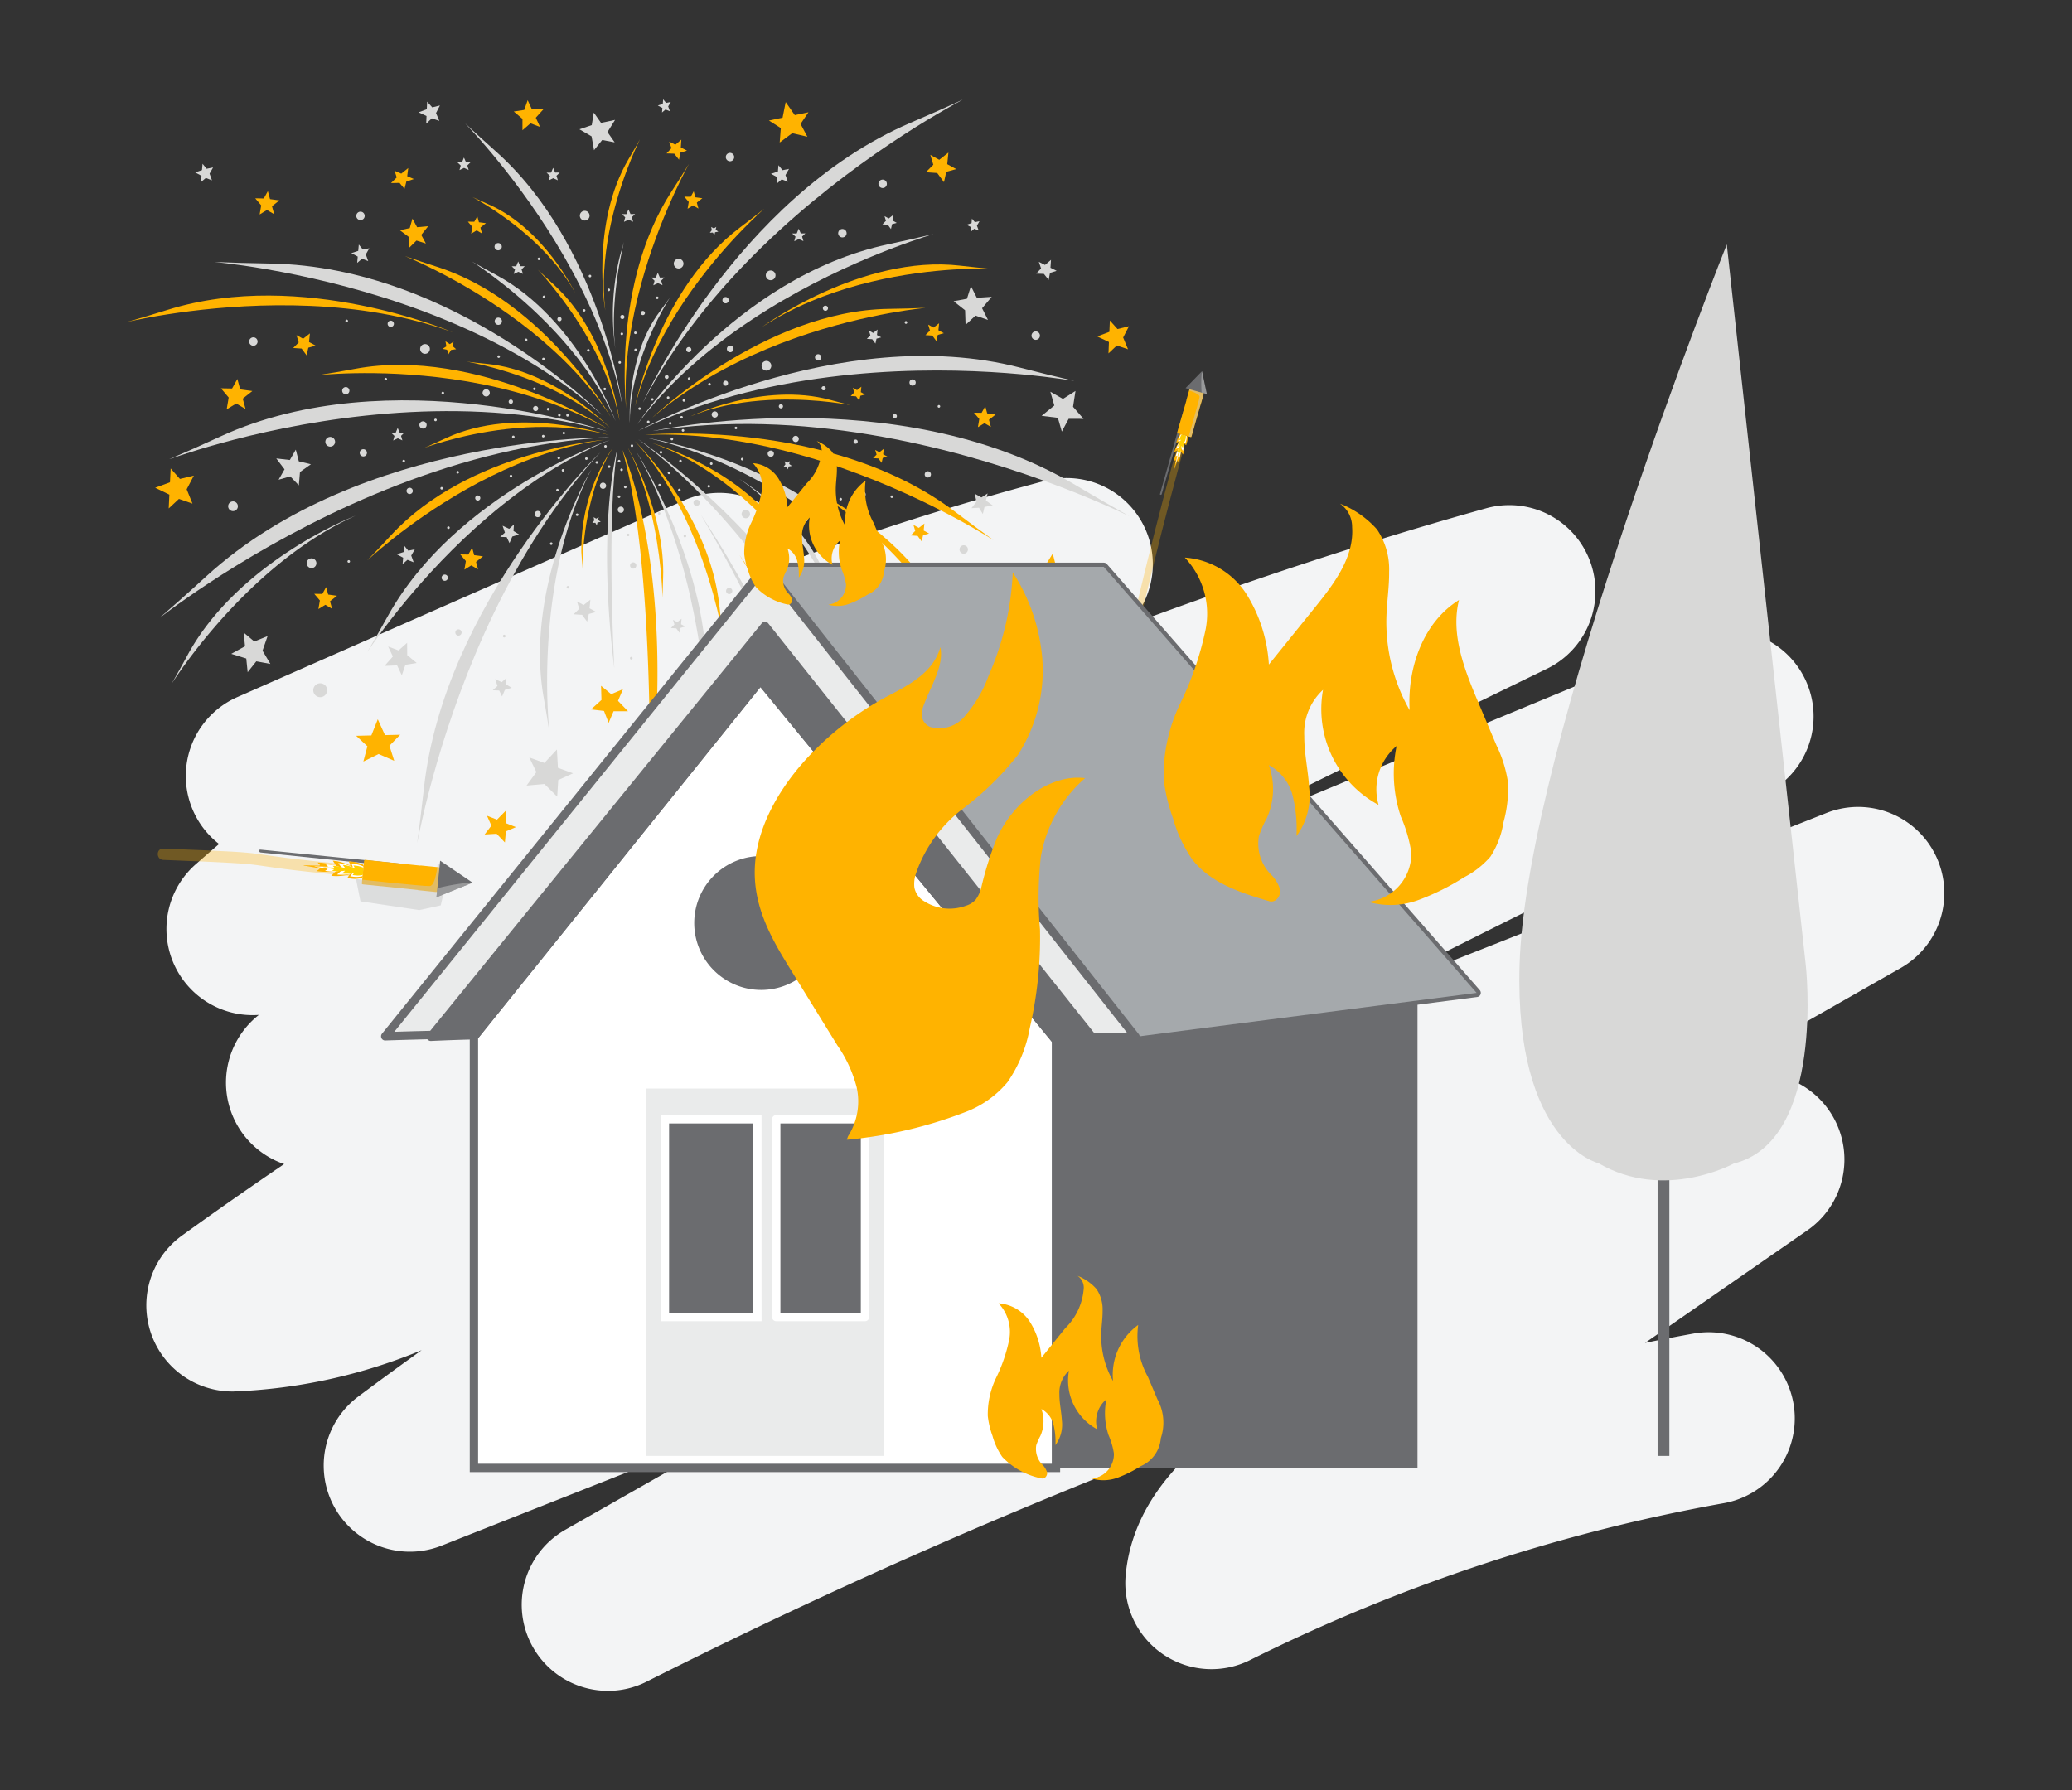<svg xmlns="http://www.w3.org/2000/svg" viewBox="0 0 137.319 118.654"><rect x="0" y="0" width="137.319" height="118.654" fill="#333333" stroke="none"/><defs><clipPath id="a"><path d="M78.83 25.794l-.193.689a.201.201 0 0 0-.012.067c-.173.607-.491 1.714-.602 2.097-.015.05-.005.07.047.085l.807.228c.077.022.077.022.098-.056l.195-.682h-.003c.05-.18.276-.964.407-1.416l.006.002.194-.684a.244.244 0 0 0 .007-.04.072.072 0 0 0-.058-.084l-.877-.248a.272.272 0 0 0-.015.042" fill="none"/></clipPath><clipPath id="b"><path fill="none" d="M78.69 25.614h1.684v3.559H78.69z"/></clipPath><clipPath id="c"><path d="M78.572 25.726c.47.134.935.265 1.417.4l-.324-1.525-1.093 1.125" fill="none"/></clipPath><clipPath id="d"><path fill="none" d="M79.595 24.449h.761v1.879h-.761z"/></clipPath><clipPath id="e"><path d="M28.925 59.472c.809-.33 1.593-.645 2.394-.968l-2.15-1.456-.244 2.424" fill="none"/></clipPath></defs><g style="isolation:isolate"><path d="M40.292 112.071a5.711 5.711 0 0 1-2.83-10.674l12.595-7.169-20.796 8.221a5.71 5.71 0 0 1-5.513-9.887q2.085-1.556 4.198-3.071a36.04 36.04 0 0 1-12.482 2.739 5.71 5.71 0 0 1-3.396-10.341q3.346-2.413 6.763-4.733a5.71 5.71 0 0 1-1.725-9.847.948.948 0 0 0 .049-.04 5.71 5.71 0 0 1-4.173-9.993q.765-.669 1.537-1.334a5.712 5.712 0 0 1 1.203-9.735L45.375 33.15a5.715 5.715 0 0 1 7.819 3.751q7.864-2.85 16.027-5.024a5.71 5.71 0 0 1 5.468 9.595c7.815-2.905 15.753-5.54 23.804-7.783a5.71 5.71 0 0 1 4.033 10.634c-8.218 4.002-16.518 8.045-24.784 12.214l34.552-14.324a5.71 5.71 0 0 1 4.7 10.402c-9.315 4.564-18.732 9.179-28.086 13.976l32.137-12.705a5.71 5.71 0 0 1 4.924 10.273l-14.447 8.224q1.693-.507 3.398-1.006a5.71 5.71 0 0 1 4.858 10.173l-10.756 7.46q1.596-.328 3.202-.617a5.71 5.71 0 0 1 2.023 11.24 116.312 116.312 0 0 0-31.407 10.4 5.71 5.71 0 0 1-8.238-5.626c.413-4.53 3.509-7.606 5.992-9.524a389.976 389.976 0 0 0-37.723 16.57 5.68 5.68 0 0 1-2.58.619" fill="#f3f4f5"/><path d="M40.416 29.156S30.21 32.722 25.711 40.82s2.574-6.643 14.705-11.664m-.621.815s-10.35 10.026-11.7 22.27-.217-9.416 11.7-22.27" fill="#d8d8d7"/><path d="M40.04 29.15s-8.979.731-14.141 6.342 3.325-4.839 14.141-6.342" fill="#ffb300"/><path d="M40.802 27.918s-2.484-6.78-7.905-9.688 4.435 1.639 7.905 9.688" fill="#d8d8d7"/><path d="M40.477 27.637s-4.369-7.667-11.513-9.954 5.696.973 11.513 9.955m.581.246s-.695-5.676-4.334-9 3.109 2.155 4.334 9" fill="#ffb300"/><path d="M41.245 26.88s-1.443-10.663-8.37-16.833 5.9 3.983 8.37 16.834" fill="#d8d8d7"/><path d="M40.65 29.626a11.971 11.971 0 0 0-2.121 6.98c.277 3.677-.568-2.787 2.121-6.98" fill="#ffb300"/><path d="M40.236 28.589s-14.367-4.846-25.644.348 7.976-5.23 25.644-.348" fill="#d8d8d7"/><path d="M40.356 28.84s-6.064-2.012-10.804.2 3.349-2.22 10.804-.2m2.87.53s6.183 1.766 8.87 6.292-1.526-3.744-8.87-6.292" fill="#ffb300"/><path d="M40.417 28.986s-16.503-.156-26.745 9.212 6.775-8.267 26.745-9.212" fill="#d8d8d7"/><path d="M40.31 28.446s-8.68-5.506-16.775-4 5.947-2.072 16.775 4" fill="#ffb300"/><path d="M39.913 27.517s-9.69-9.857-22.012-10.05 9.532-1.169 22.012 10.05m1.009 2.214s-1.405 4.86-.21 14.566c0 0-.546-10.014.21-14.566m1.978-.701s9.984 1.595 15.462 8.303-3.467-5.688-15.461-8.303m-.609.075s11.96 8.037 15.453 19.85c3.492 11.81-1.451-9.307-15.453-19.85" fill="#d8d8d7"/><path d="M42.719 28.821s12.292-1.189 20.617 5.128-5.66-5.722-20.617-5.128m-.628-1.912s1.562-7.775 6.96-11.838-4.54 2.52-6.96 11.838" fill="#ffb300"/><path d="M42.612 26.677s6.117-13.57 17.75-18.547c11.634-4.975-9.41 2.54-17.75 18.547m-.87 1.357s-.283-4.364 1.98-7.382c2.263-3.016-2.03 2.064-1.98 7.382" fill="#d8d8d7"/><path d="M40.41 28.343s-3.632-3.784-8.135-4.225 3.47-.126 8.136 4.225m-10.395-6.317s-9.967-4.28-18.896-1.493 6.507-3.034 18.896 1.493m8.089-2.639s-2.02-4.208-5.701-5.831 2.967.858 5.7 5.83m2.006 1.168s-.998-5.717 1.556-10.022-2.383 3.013-1.555 10.022M53.05 32.097s6.553 2.704 9.328 8.151-1.553-4.426-9.328-8.15m-7.281-4.506s4.817-2.29 9.256-1.087-3.253-1.37-9.256 1.087" fill="#ffb300"/><path d="M23.555 34.184s-7.74 2.974-11.14 9.264 1.942-5.133 11.14-9.264m25.44-2.441s4.402 2.594 5.83 6.763-.659-3.318-5.83-6.763m-9.802-.633s-4.494 7.623-3.159 15.138c1.334 7.513-1.784-5.579 3.159-15.139m1.59-7.993a15.983 15.983 0 0 1 .32-6.22c.866-2.864-.836 2.066-.32 6.22" fill="#d8d8d7"/><path d="M41.5 27.061s-.954-8.262 3-14.359c3.954-6.099-3.61 4.246-3 14.36m.56 2.164s4.983 4.79 5.624 11 .112-4.816-5.624-11m-.46.428s2.519 4.364 2.346 8.678.493-3.204-2.346-8.678" fill="#ffb300"/><path d="M42.17 29.935s4.673 7.246 4.64 14.67.663-5.55-4.64-14.67m.136-1.378s13.284-7.31 25.302-4.19-8.776-3.738-25.302 4.19" fill="#d8d8d7"/><path d="M43.24 28.573s16.133-3.513 28.038 3.577-8.29-6.718-28.038-3.577" fill="#d8d8d7"/><path d="M43.221 27.69s7.43-7.104 15.662-7.218-6.239-.863-15.662 7.218" fill="#ffb300"/><path d="M50.48 21.688s6.63-4.852 13.166-4.08c6.536.77-4.853-1.338-13.166 4.08" fill="#ffb300"/><path d="M42.243 28.112s6.423-9.747 16.603-11.916-8.088.586-16.602 11.916" fill="#d8d8d7"/><path d="M41.25 29.834s3.645 7.857 1.805 23.036c0 0 .332-15.75-1.806-23.036m7.761 6.952a69.321 69.321 0 0 1 4.707 8.774s-.878-3.337-4.708-8.774" fill="#ffb300"/><path d="M46.44 34.105a95.857 95.857 0 0 1 6.145 12.342s-1.074-4.656-6.145-12.342M28.488 23.102a.322.322 0 1 1-.347-.295.322.322 0 0 1 .347.295m-6.282 6.152a.322.322 0 1 1-.347-.294.323.323 0 0 1 .346.294m-1.237 8.049a.322.322 0 1 1-.347-.294.322.322 0 0 1 .347.294m-5.204-3.775a.322.322 0 1 1-.347-.294.322.322 0 0 1 .347.294m5.916 12.184a.46.46 0 1 1-.496-.421.46.46 0 0 1 .497.42m36.539-3.959a.46.46 0 1 1-.498-.421.46.46 0 0 1 .497.42m9.066.537a.46.46 0 1 1-.497-.422.46.46 0 0 1 .497.422M45.297 17.446a.322.322 0 1 1-.347-.294.322.322 0 0 1 .346.294m-6.224-3.178a.322.322 0 1 1-.347-.294.323.323 0 0 1 .347.294m12.044 9.948a.322.322 0 1 1-.347-.294.323.323 0 0 1 .347.294m.28-5.994a.322.322 0 1 1-.347-.294.322.322 0 0 1 .347.294m-15.729 8.841a.17.17 0 1 1-.184-.155.17.17 0 0 1 .184.155m-3.834 5.932a.17.17 0 1 1-.184-.155.171.171 0 0 1 .184.155m5.322-5.485a.085.085 0 1 1-.092-.077.085.085 0 0 1 .092.078m-3.207 4.035a.085.085 0 0 1-.078.092.085.085 0 0 1-.014-.17.085.085 0 0 1 .092.078m3.171-1.2a.085.085 0 1 1-.092-.078.085.085 0 0 1 .092.078m-7.686-4.304a.085.085 0 0 1-.078.092.085.085 0 0 1-.014-.17.085.085 0 0 1 .092.078m3.701-2.413a.085.085 0 1 1-.092-.077.085.085 0 0 1 .092.077m3.004-3.949a.085.085 0 0 1-.078.092.084.084 0 0 1-.09-.078.085.085 0 1 1 .168-.014m-13.077 1.593a.085.085 0 0 1-.078.092.084.084 0 0 1-.09-.078.085.085 0 1 1 .168-.014m13.35 5.843a.085.085 0 0 1-.078.092.084.084 0 0 1-.091-.077.085.085 0 1 1 .169-.015m-.324 1.786a.085.085 0 1 1-.092-.078.085.085 0 0 1 .092.078m-1.983.048a.085.085 0 1 1-.092-.078.085.085 0 0 1 .092.078m3.346-.255a.085.085 0 0 1-.079.092.085.085 0 0 1-.014-.169.084.084 0 0 1 .092.077m-10.606 1.851a.085.085 0 0 1-.078.092.083.083 0 0 1-.091-.077.085.085 0 0 1 .169-.015m7.152-3.934a.142.142 0 1 1-.154-.13.141.141 0 0 1 .154.13m1.508-.845a.085.085 0 1 1-.092-.077.085.085 0 0 1 .092.077m-.551-3.247a.085.085 0 1 1-.092-.078.084.084 0 0 1 .092.077m1.15 1.269a.085.085 0 0 1-.078.092.085.085 0 0 1-.014-.17.085.085 0 0 1 .092.078m4.062 1.989a.085.085 0 1 1-.092-.077.084.084 0 0 1 .092.077m-1.088-2.563a.085.085 0 1 1-.092-.078.085.085 0 0 1 .092.078m3.399 3.864a.085.085 0 1 1-.17.014.085.085 0 0 1 .17-.014m-.265-3.894a.085.085 0 1 1-.091-.078.085.085 0 0 1 .092.078m.532-2.447a.138.138 0 1 1-.15-.127.14.14 0 0 1 .15.127m-1.359.261a.138.138 0 1 1-.15-.127.138.138 0 0 1 .15.127m-4.167.142a.138.138 0 0 1-.127.15.137.137 0 0 1-.15-.127.139.139 0 1 1 .277-.023m14.676 5.779a.139.139 0 1 1-.15-.127.139.139 0 0 1 .15.127m2.831-1.195a.138.138 0 1 1-.15-.127.137.137 0 0 1 .15.127m4.716 1.847a.138.138 0 0 1-.126.15.137.137 0 0 1-.15-.127.139.139 0 1 1 .277-.023m-2.596 1.702a.139.139 0 0 1-.276.023.139.139 0 1 1 .276-.023M42.194 22.05a.085.085 0 1 1-.092-.077.085.085 0 0 1 .092.077m1.448-2.319a.085.085 0 1 1-.17.015.085.085 0 0 1 .17-.015m-2.487 4.282a.086.086 0 0 1-.078.093.085.085 0 1 1 .078-.093m.142-1.893a.085.085 0 1 1-.092-.078.085.085 0 0 1 .092.078m-.866-2.916a.085.085 0 1 1-.091-.077.085.085 0 0 1 .091.077m-1.246-.914a.085.085 0 1 1-.092-.078.085.085 0 0 1 .092.078M35.8 17.151a.085.085 0 1 1-.092-.078.085.085 0 0 1 .092.078m2.998 3.407a.085.085 0 0 1-.078.092.083.083 0 0 1-.09-.077.085.085 0 0 1 .168-.015m6.955 4.528a.085.085 0 1 1-.092-.077.084.084 0 0 1 .092.077m1.351.374a.085.085 0 1 1-.092-.076.085.085 0 0 1 .092.077m-1.698 1.071a.085.085 0 0 1-.078.092.084.084 0 0 1-.09-.078.085.085 0 0 1 .076-.092.086.086 0 0 1 .092.078m3.452 1.826a.085.085 0 1 1-.092-.078.085.085 0 0 1 .092.078m-1.632 2.366a.085.085 0 1 1-.092-.078.085.085 0 0 1 .092.078m-3.339-.749a.084.084 0 0 1-.078.092.083.083 0 0 1-.091-.077.085.085 0 1 1 .169-.015m1.295.575a.085.085 0 1 1-.092-.077.085.085 0 0 1 .092.077m-.074 1.921a.085.085 0 1 1-.092-.077.085.085 0 0 1 .092.077m-.687-1.138a.085.085 0 0 1-.078.092.085.085 0 0 1-.014-.17.085.085 0 0 1 .092.078m-2.455-1.799a.085.085 0 1 1-.092-.077.085.085 0 0 1 .092.077m1.802 4.491a.085.085 0 1 1-.092-.078.085.085 0 0 1 .092.078m.034-1.88a.085.085 0 1 1-.092-.078.085.085 0 0 1 .092.078m-2.686-1.588a.085.085 0 1 1-.092-.077.085.085 0 0 1 .092.077m.164.572a.085.085 0 1 1-.092-.078.085.085 0 0 1 .092.078m-.824-.207a.085.085 0 0 1-.078.092.085.085 0 0 1-.014-.17.085.085 0 0 1 .092.077m-.244-1.346a.085.085 0 1 1-.092-.078.085.085 0 0 1 .092.078m-1.265.815a.085.085 0 1 1-.092-.077.085.085 0 0 1 .092.077m-1.55.776a.085.085 0 1 1-.092-.077.085.085 0 0 1 .092.077m-7.592 3.802a.085.085 0 1 1-.092-.078.085.085 0 0 1 .092.078m-.449-2.612a.085.085 0 0 1-.078.092.085.085 0 0 1-.014-.17.085.085 0 0 1 .092.078m1.061-1.06a.085.085 0 1 1-.092-.078.085.085 0 0 1 .092.078m-1.469-3.468a.085.085 0 1 1-.092-.078.085.085 0 0 1 .092.078M25.65 25.12a.085.085 0 0 1-.079.093.085.085 0 0 1-.014-.17.085.085 0 0 1 .092.078m-2.451 12.083a.085.085 0 1 1-.092-.077.086.086 0 0 1 .092.077m14.525 1.714a.085.085 0 0 1-.078.092.085.085 0 0 1-.014-.17.084.084 0 0 1 .092.078m-.697-6.44a.085.085 0 0 1-.078.092.085.085 0 0 1-.014-.169.084.084 0 0 1 .092.077m2.611-1.836a.085.085 0 1 1-.092-.077.085.085 0 0 1 .092.077m-1.305 3.469a.086.086 0 0 1-.078.092.085.085 0 0 1-.014-.17.085.085 0 0 1 .092.078m-1.714 1.917a.085.085 0 1 1-.092-.078.085.085 0 0 1 .092.078m4.906-3.757a.085.085 0 1 1-.092-.078.085.085 0 0 1 .092.078m-.412.643a.085.085 0 0 1-.078.092.085.085 0 0 1-.014-.17.085.085 0 0 1 .092.078m.602 2.533a.085.085 0 1 1-.092-.078.085.085 0 0 1 .092.078m3.764.077a.085.085 0 0 1-.078.092.083.083 0 0 1-.091-.077.085.085 0 1 1 .169-.015m4.277 5.971a.085.085 0 0 1-.078.092.083.083 0 0 1-.09-.077.085.085 0 1 1 .168-.015m1.235-6.046a.085.085 0 0 1-.079.092.084.084 0 0 1-.09-.078.085.085 0 1 1 .168-.014m3.295-4.21a.085.085 0 0 1-.078.092.084.084 0 0 1-.091-.078.085.085 0 1 1 .169-.014m8.026-4.309a.085.085 0 0 1-.078.092.084.084 0 0 1-.091-.078.085.085 0 1 1 .169-.014m-2.184-5.56a.085.085 0 0 1-.078.093.084.084 0 0 1-.09-.078.085.085 0 1 1 .168-.014M57.593 39.48a.085.085 0 0 1-.078.091.084.084 0 0 1-.091-.078.085.085 0 1 1 .169-.014m-15.671 4.144a.084.084 0 0 1-.078.09.083.083 0 0 1-.091-.076.085.085 0 1 1 .169-.014m-8.42-1.464a.085.085 0 0 1-.078.092.083.083 0 0 1-.09-.077.085.085 0 1 1 .168-.015m25.685-9.245a.085.085 0 1 1-.092-.078.085.085 0 0 1 .092.078m-3.387.163a.085.085 0 1 1-.092-.078.085.085 0 0 1 .092.078m-8.741-.854a.085.085 0 0 1-.078.092.085.085 0 1 1 .078-.092m-1.709-3.702a.085.085 0 1 1-.093-.078.085.085 0 0 1 .092.078m-.734.572a.085.085 0 0 1-.078.092.085.085 0 0 1-.014-.17.085.085 0 0 1 .092.077m4.657 1.333a.085.085 0 1 1-.092-.078.085.085 0 0 1 .092.078m-6.222-2.468a.085.085 0 0 1-.17.014.085.085 0 0 1 .17-.014m1.453.091a.085.085 0 1 1-.092-.077.085.085 0 0 1 .092.077m.751-.398a.085.085 0 0 1-.078.092.084.084 0 0 1-.092-.078.085.085 0 1 1 .17-.014m2.324-.193a.207.207 0 1 1-.223-.19.207.207 0 0 1 .223.19m-1.205 5.844a.207.207 0 1 1-.223-.187.207.207 0 0 1 .223.188m-4.203 4.161a.207.207 0 1 1-.223-.188.208.208 0 0 1 .224.188m-.819-3.696a.206.206 0 1 1-.223-.189.207.207 0 0 1 .223.19m-5.507.285a.207.207 0 1 1-.223-.188.206.206 0 0 1 .223.187m-6.163 4.22a.207.207 0 1 1-.223-.188.207.207 0 0 1 .223.188m10.488-6.097a.207.207 0 1 1-.224-.187.207.207 0 0 1 .223.188m8.364 6.977a.207.207 0 1 1-.223-.189.207.207 0 0 1 .223.19m4.407-10.079a.207.207 0 1 1-.223-.188.206.206 0 0 1 .223.188m-1.65.977a.207.207 0 1 1-.222-.188.206.206 0 0 1 .223.188m-1.584 3.995a.279.279 0 1 1-.301-.254.279.279 0 0 1 .3.254m14.442 2.35a.279.279 0 1 1-.3-.255.278.278 0 0 1 .3.255m4.772-14.175a.279.279 0 1 1-.301-.255.278.278 0 0 1 .301.255M58.775 12.159a.279.279 0 1 1-.301-.254.279.279 0 0 1 .3.254m-2.667 3.274a.279.279 0 1 1-.301-.254.278.278 0 0 1 .3.254m-7.449-5.045a.278.278 0 1 1-.3-.254.278.278 0 0 1 .3.254m-24.488 3.898a.279.279 0 1 1-.301-.255.278.278 0 0 1 .3.255m-7.098 8.328a.279.279 0 1 1-.301-.255.279.279 0 0 1 .301.255m36.484 11.748a.206.206 0 0 1-.19.223.208.208 0 0 1-.222-.189.207.207 0 0 1 .412-.034m3.818-1.606a.207.207 0 1 1-.223-.188.206.206 0 0 1 .223.188m4.325-1.331a.207.207 0 1 1-.223-.188.206.206 0 0 1 .223.188m-17.331-5.077a.085.085 0 1 1-.17.015.086.086 0 0 1 .078-.092.085.085 0 0 1 .092.077m-1.048.115a.085.085 0 0 1-.078.092.083.083 0 0 1-.091-.077.085.085 0 0 1 .169-.015m.993-1.487a.128.128 0 1 1-.138-.116.128.128 0 0 1 .138.116m4.302-1.869a.22.22 0 1 1-.238-.202.22.22 0 0 1 .238.202m-2.796.052a.169.169 0 1 1-.183-.155.17.17 0 0 1 .183.155m2.478-3.279a.208.208 0 1 1-.225-.19.208.208 0 0 1 .225.19m-22.19 1.564a.208.208 0 1 1-.225-.19.21.21 0 0 1 .225.19m4.487 20.461a.208.208 0 1 1-.415.034.208.208 0 0 1 .415-.034m-3.234-9.385a.208.208 0 1 1-.415.034.208.208 0 0 1 .415-.034m33.33-7.182a.208.208 0 1 1-.225-.19.208.208 0 0 1 .225.19m-6.258-1.67a.208.208 0 1 1-.416.034.208.208 0 0 1 .415-.034m-6.178 1.718a.17.17 0 0 1-.155.184.17.17 0 0 1-.028-.338.17.17 0 0 1 .183.154m6.624-4.972a.17.17 0 1 1-.183-.154.169.169 0 0 1 .183.154m-17.178 7.108a.085.085 0 0 1-.078.092.084.084 0 0 1-.09-.078.085.085 0 1 1 .168-.014m-5.236-1.502a.24.24 0 1 1-.258-.22.24.24 0 0 1 .258.22m-9.305-.144a.24.24 0 1 1-.258-.22.24.24 0 0 1 .258.22m5.118 2.27a.24.24 0 1 1-.259-.219.24.24 0 0 1 .26.22m-3.956 1.847a.24.24 0 1 1-.258-.22.24.24 0 0 1 .258.22m8.946-8.723a.24.24 0 1 1-.258-.219.24.24 0 0 1 .258.22m-.01-4.94a.24.24 0 1 1-.258-.22.24.24 0 0 1 .258.22m-6.961 20.406l.458-.149.038-.42.269.33.43-.085-.235.408.16.444-.408-.159-.324.278.037-.42-.425-.227zm-3.011-19.961l.458-.149.038-.42.269.33.43-.085-.235.409.16.443-.408-.159-.324.278.037-.419-.425-.228zm-10.355-5.353l.458-.148.038-.421.269.33.43-.085-.235.409.16.443-.408-.158-.323.277.036-.419-.425-.228zm30.667-4.433l.329-.106.026-.302.194.237.308-.061-.169.293.115.318-.293-.113-.231.199.026-.302-.305-.163zm20.463 7.906l.329-.107.026-.302.194.237.308-.061-.169.293.115.318-.293-.113-.231.199.026-.302-.305-.162zm-12.962-3.378l.458-.148.038-.421.269.33.43-.085-.235.409.16.443-.408-.159-.324.278.037-.419-.425-.228zm-35.77 31.819l.913-.503-.091-.908.707.593.878-.356-.334.964.52.878-.932-.173-.574.722-.092-.908-.995-.309zm17.982-8.492l.437.204.314-.282-.028.426.372.23-.451.139-.185.433-.19-.394-.426-.018.313-.282-.156-.456zm-.493 10.166l.437.204.314-.282-.028.426.372.23-.451.139-.185.433-.19-.394-.426-.017.313-.283-.156-.456z" fill="#d8d8d7"/><path fill="#ffb300" d="M72.717 22.3l.805-.305.032-.753.509.568.759-.189-.386.75.323.778-.741-.249-.554.522.03-.753-.777-.369z"/><path fill="#d8d8d7" d="M27.746 7.443l.54-.204.021-.504.34.38.509-.126-.259.502.217.52-.497-.167-.371.351.021-.505-.521-.247z"/><path fill="#ffb300" d="M29.524 22.618l.285.191.252-.164-.067.297.237.203-.333.048-.178.284-.091-.297-.297-.06.252-.164-.06-.338z"/><path fill="#d8d8d7" d="M34.343 17.329l.138.314.3-.002-.215.213.09.299-.306-.137-.303.143.084-.3-.22-.21.301-.003.131-.317zm9.251.75l.138.314.3-.002-.215.213.091.299-.307-.137-.303.144.084-.301-.219-.21.3-.003.131-.317zm9.34-2.922l.138.314.3-.002-.215.213.09.298-.306-.137-.303.144.084-.301-.219-.209.3-.004.131-.316zm-11.285-1.282l.138.314.3-.002-.215.213.09.299-.306-.137-.303.143.084-.3-.22-.21.301-.003.131-.317z"/><path fill="#ffb300" d="M45.156 9.254l-.035.521.408.207-.441.137-.087.467-.316-.401-.51-.018.324-.346-.15-.437.408.206.399-.336zM27.055 11.14l-.068.537.441.19-.497.167-.123.484-.329-.395-.566.011.379-.374-.141-.441.442.189.462-.368z"/><path fill="#d8d8d7" d="M69.654 17.224l-.035.521.408.206-.441.138-.087.466-.316-.401-.51-.018.323-.346-.149-.436.408.206.399-.336zm-32.997-6.1l.137.314.301-.002-.215.214.09.298-.306-.137-.303.144.084-.301-.22-.209.301-.004.131-.317zm-5.909-.682l.137.314.301-.002-.215.213.09.299-.306-.138-.303.144.084-.3-.22-.21.301-.003.131-.317zm-4.393 17.922l.137.314.301-.002-.215.213.09.299-.306-.137-.303.144.084-.301-.22-.21.301-.003.131-.317z"/><path fill="#ffb300" d="M20.539 22.098l-.057.57.44.242-.488.135-.112.509-.334-.451-.558-.038.367-.368-.148-.485.44.24.45-.354z"/><path fill="#d8d8d7" d="M39.128 39.749l-.057.57.44.242-.488.135-.112.509-.333-.452-.56-.037.368-.368-.148-.486.44.241.45-.354zm6.043 1.263l-.036.363.28.154-.311.087-.072.323-.212-.287-.356-.025.234-.234-.094-.309.28.154.287-.226zm2.162 8.084l-.058.582.449.246-.498.139-.115.518-.34-.46-.57-.039.375-.376-.151-.494.449.246.459-.362zM39.815 34.59l-.217.038-.044.189-.101-.167-.2.011.132-.171-.045-.211.175.098.165-.105-.043.188.178.13zm7.792-19.236l-.217.039-.044.189-.101-.167-.2.011.132-.171-.044-.212.175.098.164-.105-.043.188.178.13zm4.874 15.528l-.217.038-.044.189-.101-.167-.2.011.132-.171-.045-.211.176.098.164-.105-.043.188.178.13zm13.309 2.62l-.544.098-.11.471-.253-.418-.502.03.331-.428-.111-.53.439.245.411-.265-.109.472.448.325z"/><path fill="#ffb300" d="M58.568 29.749l-.037.363.281.154-.311.087-.072.323-.212-.287-.356-.025.234-.234-.094-.309.28.154.287-.226zm-1.482-4.118l-.036.363.28.155-.311.086-.072.324-.212-.288-.356-.024.234-.234-.094-.309.28.154.287-.227zm5.153-4.209l-.047.466.36.197-.399.11-.092.416-.272-.369-.456-.03.3-.301-.121-.396.359.197.368-.29zm7.53 15.27l.287 1.12 1.001.152-.831.596.139 1.042-.944-.625-1.086.317.442-.954-.616-.815 1 .151.608-.984zm-8.506-1.993l-.047.466.36.197-.399.11-.092.415-.271-.368-.457-.031.3-.301-.121-.395.36.196.367-.289zm1.592-24.586l-.077.768.593.326-.658.182-.152.686-.448-.608-.754-.051.496-.496-.2-.654.593.325.607-.478zM36.027 7.229l-.518.572.284.615-.638-.244-.529.462v-.757l-.576-.487.693-.105.227-.645.285.613.772-.024zm10.521 5.91l-.367.29.108.396-.357-.21-.363.222.077-.452-.296-.35.426.007.2-.362.108.396.464.063zm-14.342 1.654l-.367.29.108.396-.357-.21-.363.222.077-.451-.296-.35.425.007.201-.362.108.396.464.062zm33.776 12.683l-.44.348.129.473-.427-.251-.434.267.091-.541-.354-.419.509.008.241-.434.129.474.556.075zM18.516 13.282l-.491.388.145.529-.477-.281-.485.298.102-.604-.395-.468.568.01.268-.484.145.528.62.084zm-1.79 12.636l-.639.505.188.687-.621-.365-.631.388.133-.786-.514-.609.74.012.349-.63.188.688.807.11zm16.781 27.83l.022.813.664.262-.665.279-.067.737-.55-.576-.795.047.452-.585-.295-.657.663.26.571-.58zm-8.47-6.074l.476 1.05 1.009-.024-.713.729.318.999-1.035-.45-1.011.498.268-1.012-.747-.694 1.009-.025.426-1.071zm6.973-10.798l-.462.365.136.498-.45-.263-.456.28.096-.569-.372-.441.535.009.253-.456.136.498.584.079zm-9.675 2.613l-.463.365.136.498-.449-.264-.457.281.097-.569-.373-.441.536.009.252-.456.137.497.584.08zm19.286 7.655l-.957-.002-.329.772-.305-.791-.864-.103.696-.627-.029-.936.672.551.781-.325-.328.771.663.69z"/><path fill="#d8d8d7" d="M58.156 21.842l-.036.364.28.155-.311.086-.072.324-.212-.288-.356-.024.234-.235-.094-.309.28.154.287-.227zm1.031-7.587l-.036.363.28.155-.311.086-.072.324-.212-.288-.356-.024.234-.235-.094-.309.28.154.287-.226zM40.763 7.946l-.504.807.478.682-.827-.156-.541.675-.164-.917-.805-.467.818-.278.135-.83.479.681.931-.197zm28.27 19.615l.841-.683-.262-.913.833.476.832-.527-.162 1.048.695.801-.985-.003-.453.845-.263-.911-1.076-.133zM48.881 43.499l.178.901.788.166-.687.436.065.833-.722-.537-.876.202.393-.736-.453-.675.788.164.526-.754zm-11.972 6.179l.067 1.215 1.002.364-.98.443-.07 1.103-.846-.838-1.186.104.652-.893-.469-.969 1.001.362.829-.891zm-11.424-5.541l.552-.624-.312-.659.69.257.566-.504.007.815.627.521-.747.121-.238.696-.313-.658-.832.035z"/><path fill="#ffb300" d="M28.38 14.992l-.462.578.307.57-.625-.195-.478.472-.044-.724-.58-.433.657-.141.18-.63.308.57.737-.067zm23.691-8.229l.603.866.905-.188-.522.774.451.847-1.006-.234-.828.617.074-.956-.788-.501.905-.19.206-1.035z"/><path fill="#d8d8d7" d="M65.725 19.674l-.638.756.39.773-.828-.284-.657.614-.032-.968-.76-.6.884-.165.263-.835.391.773.987-.064zM18.309 30.385l.9.105.394-.687.201.775.801.193-.724.513-.076.884-.571-.593-.771.221.394-.689-.548-.722z"/><path fill="#ffb300" d="M10.284 32.328l.981-.362.046-.915.613.693.924-.221-.476.907.385.949-.899-.311-.677.631.044-.915-.941-.456z"/><path d="M78.132 29.192q-2.177 7.883-3.917 15.868c-.062.285.385.364.447.079q1.74-7.99 3.916-15.868c.078-.281-.369-.358-.446-.08" fill="#ffb300" opacity=".3"/><path d="M78.486 27.05c.118.051.118.051.09.151l-1.419 4.97c-.053.186-.104.372-.158.557a.11.11 0 0 1-.039.063.092.092 0 0 1-.076-.006c-.01-.005-.006-.045 0-.065q.132-.476.268-.95l1.303-4.612.031-.107" fill="#6b6c6f" fill-rule="evenodd"/><path d="M77.82 29.96a1.734 1.734 0 0 1 .328-.65c-.065-.027-.12.015-.188.025a1.443 1.443 0 0 1 .213-.519.08.08 0 0 1 .098-.033c.122.037.245.073.368.104a.076.076 0 0 1 .067.08 1.404 1.404 0 0 1-.012.242c-.019.103-.054.201-.083.304l-.14-.134a1.878 1.878 0 0 1-.064.748l-.149-.215-.018.006a2.18 2.18 0 0 1-.122.76c-.02-.045-.032-.075-.046-.104-.008-.014-.02-.026-.029-.039a.178.178 0 0 0-.026.037c-.07.188-.138.376-.207.565l-.015.003.027-.117.098-.486c.003-.013-.007-.028-.01-.042a.152.152 0 0 0-.034.015.594.594 0 0 1-.087.057 1.877 1.877 0 0 1 .284-.696l-.014-.016-.239.105" fill="#ffb300" fill-rule="evenodd"/><path d="M77.954 29.76a1.528 1.528 0 0 1 .26-.535c-.049-.02-.09.015-.143.024a1.248 1.248 0 0 1 .17-.425.06.06 0 0 1 .075-.028c.092.028.184.055.277.078a.058.058 0 0 1 .05.064 1.295 1.295 0 0 1-.013.197c-.017.083-.045.164-.069.248l-.104-.106a1.616 1.616 0 0 1-.06.608l-.11-.172-.014.005a1.917 1.917 0 0 1-.105.619 3.67 3.67 0 0 0-.033-.083.134.134 0 0 0-.022-.031.12.12 0 0 0-.02.03l-.166.462-.012.003.023-.095c.028-.133.056-.264.082-.396.003-.011-.004-.023-.007-.034a.15.15 0 0 0-.026.012.424.424 0 0 1-.067.048 1.662 1.662 0 0 1 .227-.57l-.01-.013q-.09.043-.183.09" fill="#fff" fill-rule="evenodd"/><path d="M78.058 29.596a1.344 1.344 0 0 1 .206-.44c-.036-.016-.069.014-.109.022a1.125 1.125 0 0 1 .137-.35.046.046 0 0 1 .057-.024c.07.021.14.042.21.06a.043.043 0 0 1 .036.05 1.07 1.07 0 0 1-.013.161c-.014.07-.037.135-.056.204l-.077-.085a1.44 1.44 0 0 1-.057.497l-.08-.139-.01.005a1.693 1.693 0 0 1-.09.506l-.025-.067a.14.14 0 0 0-.016-.025.23.23 0 0 0-.016.025l-.134.38-.008.002.018-.078.07-.324a.09.09 0 0 0-.005-.028.06.06 0 0 0-.02.01.297.297 0 0 1-.052.041 1.47 1.47 0 0 1 .182-.468l-.007-.01c-.047.024-.093.05-.14.075" fill="#ffce00" fill-rule="evenodd"/><path d="M79.723 26l-.878-.249c-.006.018-.012.03-.015.043-.065.23-.13.46-.193.69a.159.159 0 0 0-.012.066l-.602 2.096c-.015.052-.006.072.046.086.27.075.54.152.808.228.076.021.076.021.098-.056l.194-.682h-.003l.407-1.416.006.002.194-.684a.178.178 0 0 0 .007-.039.072.072 0 0 0-.057-.085" fill="#ffb300" fill-rule="evenodd"/><g clip-path="url(#a)"><g clip-path="url(#b)" opacity=".5"><path d="M78.69 25.848s.836.223.81.463-.79 2.862-.79 2.862l.91-.02.754-2.256-.035-.881-.481-.208-.723-.194s-.396.028-.445.235" fill="#c6c6c6" fill-rule="evenodd"/></g></g><path d="M78.572 25.725l1.093-1.125.324 1.526-1.417-.4" fill="#6b6c6f" fill-rule="evenodd"/><g clip-path="url(#c)"><g clip-path="url(#d)" opacity=".5"><path d="M79.663 24.506a8.539 8.539 0 0 0-.021 1.589.28.28 0 0 0 .061.13.274.274 0 0 0 .138.063 1.708 1.708 0 0 0 .264.038.19.19 0 0 0 .079-.006.182.182 0 0 0 .095-.103 1.049 1.049 0 0 0 .051-.637c-.04-.212-.116-.416-.167-.627a1.426 1.426 0 0 0-.092-.302.355.355 0 0 0-.234-.198.205.205 0 0 0-.242.149" fill="#c6c6c6" fill-rule="evenodd"/></g></g><path d="M51.268 37.848L75.38 68.426 97.31 65.6 73.022 37.848zm23.99 31.149a.275.275 0 0 1-.217-.105L50.48 37.742a.278.278 0 0 1-.03-.292.274.274 0 0 1 .248-.156h22.451a.276.276 0 0 1 .21.095l24.71 28.238a.277.277 0 0 1 .051.28.275.275 0 0 1-.224.177l-22.6 2.91-.037.003m34.595 6.302h.781v21.2h-.781z" fill="#6b6c6f"/><path d="M105.939 77.1s-5.571-1.313-5.232-13.147c.413-14.45 13.734-47.755 13.734-47.755l5.232 47.755s1.33 11.673-4.773 13.17c0 0-4.602 2.523-8.961-.023" fill="#d8d8d7"/><path fill="#fff" d="M31.41 80.192V68.719l18.986-23.614L69.985 68.95v28.346H31.41V80.192z"/><path fill="#6b6c6f" d="M93.943 97.296V64.242L69.985 68.95v28.346h23.958z"/><path d="M69.972 68.934l2.389-.217L50.697 41.49l-22.15 27.23s1.484-.072 2.946-.102l18.903-23.512z" fill="#6b6c6f"/><path fill="#a5a9ac" d="M75.258 68.72L50.697 37.572h22.452L97.861 65.81l-22.603 2.91z"/><path d="M69.972 69.21a.273.273 0 0 1-.214-.1l-19.36-23.566-18.69 23.247a.28.28 0 0 1-.21.103c-1.456.03-2.937.103-2.937.103a.293.293 0 0 1-.262-.151.278.278 0 0 1 .033-.3l22.15-27.232a.288.288 0 0 1 .217-.102.278.278 0 0 1 .215.104l21.664 27.23a.277.277 0 0 1-.192.448l-2.39.217zM50.396 44.829a.276.276 0 0 1 .214.1l19.483 23.717 1.732-.157-21.13-26.557L29.15 68.416c.542-.024 1.37-.055 2.206-.073L50.18 44.932a.258.258 0 0 1 .216-.104" fill="#6b6c6f"/><path d="M72.361 68.718l2.897.001-24.561-31.147-25.164 31.115s1.418-.05 3.113-.088L50.697 41.49zM42.56 71.875h16.274v24.901H42.56z" fill="#eaebeb"/><path d="M59.11 97.053H42.285V71.598H59.11zm-16.273-.554h15.72V72.15h-15.72z" fill="#fff"/><path fill="#6b6c6f" d="M44.067 74.187h6.128v13.109h-6.128zm7.377 0h5.883v13.109h-5.883z"/><path d="M50.472 87.572H43.79V73.91h6.68zm-6.128-.552h5.574V74.463h-5.574zm12.983.552h-5.883a.276.276 0 0 1-.277-.276v-13.11a.276.276 0 0 1 .277-.276h5.883a.276.276 0 0 1 .277.277v13.109a.276.276 0 0 1-.277.276m-5.606-.552h5.329V74.463h-5.329z" fill="#fff"/><path d="M55.017 61.178a4.571 4.571 0 1 1-4.572-4.57 4.571 4.571 0 0 1 4.572 4.57" fill="#6b6c6f"/><path d="M50.446 65.883a4.705 4.705 0 1 1 4.704-4.705 4.71 4.71 0 0 1-4.704 4.705m0-9.142a4.437 4.437 0 1 0 4.437 4.437 4.441 4.441 0 0 0-4.437-4.437" fill="#fff"/><path d="M75.259 68.997l-2.898-.002a.273.273 0 0 1-.216-.105l-21.45-26.96L28.86 68.772a.274.274 0 0 1-.21.103c-1.691.04-3.107.088-3.107.088a.264.264 0 0 1-.26-.153.277.277 0 0 1 .033-.297l25.165-31.116a.273.273 0 0 1 .215-.103h.002a.279.279 0 0 1 .216.105l24.56 31.15a.277.277 0 0 1-.216.448m-2.764-.556l2.192.001-23.993-30.428L26.13 68.39c.547-.018 1.414-.044 2.382-.066l21.971-27.01a.287.287 0 0 1 .216-.102.278.278 0 0 1 .215.104z" fill="#6b6c6f"/><path d="M70.26 97.572H31.133V68.623l.061-.077 19.2-23.88.216.262L70.26 68.85zm-38.574-.553h38.021V69.05L50.398 45.542 31.686 68.817z" fill="#6b6c6f"/><path d="M84.266 59.776c-1.943-.563-4.02-1.217-5.254-2.82a9.018 9.018 0 0 1-1.277-2.738 11.324 11.324 0 0 1-.615-2.589 10.924 10.924 0 0 1 1.102-5.008 20.86 20.86 0 0 0 1.676-4.884 5.413 5.413 0 0 0-1.377-4.78 5.284 5.284 0 0 1 4.091 2.428 9.884 9.884 0 0 1 1.481 4.662l3.1-3.842c1.243-1.54 2.556-3.29 2.417-5.266a1.875 1.875 0 0 0-.802-1.556 6.375 6.375 0 0 1 2.454 1.71 4.716 4.716 0 0 1 .801 2.802c.01.987-.146 1.97-.179 2.957a11.86 11.86 0 0 0 1.538 6.22c-.162-2.796.892-5.825 3.271-7.302-.568 2.275.364 4.625 1.278 6.784q.61 1.437 1.217 2.874a8.45 8.45 0 0 1 .758 2.468 8.478 8.478 0 0 1-.307 2.615 5.785 5.785 0 0 1-.865 2.271 5.777 5.777 0 0 1-1.749 1.367 15.906 15.906 0 0 1-3.023 1.506 5.33 5.33 0 0 1-3.324.12 3.21 3.21 0 0 0 2.855-3.274 9.54 9.54 0 0 0-.696-2.383 8.948 8.948 0 0 1-.278-4.672 3.752 3.752 0 0 0-1.197 3.906 7.212 7.212 0 0 1-3.68-7.629 3.881 3.881 0 0 0-1.243 3.063c-.008 1.14.257 2.264.323 3.402a4.527 4.527 0 0 1-.839 3.23 9.361 9.361 0 0 0-.246-2.654 3.213 3.213 0 0 0-1.584-2.053 4.696 4.696 0 0 1-.137 3.52 7.047 7.047 0 0 0-.527 1.203 2.941 2.941 0 0 0 .758 2.487 2.375 2.375 0 0 1 .65 1.037c.067.407-.29.901-.684.772M52.26 40.079a3.982 3.982 0 0 1-2.159-1.16 3.718 3.718 0 0 1-.525-1.124 4.732 4.732 0 0 1-.253-1.065 4.494 4.494 0 0 1 .453-2.057 8.582 8.582 0 0 0 .689-2.008 2.225 2.225 0 0 0-.566-1.964 2.173 2.173 0 0 1 1.681.998 4.054 4.054 0 0 1 .609 1.916l1.274-1.58a3.311 3.311 0 0 0 .993-2.163.772.772 0 0 0-.329-.64 2.62 2.62 0 0 1 1.008.703 1.938 1.938 0 0 1 .329 1.152c.004.405-.06.809-.073 1.215a4.86 4.86 0 0 0 .632 2.555 3.286 3.286 0 0 1 1.344-3 4.537 4.537 0 0 0 .525 2.788l.5 1.18a2.595 2.595 0 0 1 .185 2.09 1.775 1.775 0 0 1-1.074 1.495 6.572 6.572 0 0 1-1.242.619 2.189 2.189 0 0 1-1.366.049 1.32 1.32 0 0 0 1.173-1.346 3.895 3.895 0 0 0-.286-.978 3.688 3.688 0 0 1-.114-1.921 1.544 1.544 0 0 0-.492 1.605 2.962 2.962 0 0 1-1.512-3.134 1.596 1.596 0 0 0-.511 1.258c-.003.469.106.93.133 1.399a1.862 1.862 0 0 1-.345 1.326 3.866 3.866 0 0 0-.101-1.09 1.322 1.322 0 0 0-.651-.844 1.933 1.933 0 0 1-.056 1.447 2.86 2.86 0 0 0-.217.495 1.205 1.205 0 0 0 .312 1.02.986.986 0 0 1 .266.427c.028.167-.119.37-.28.317m16.89 57.948a4.944 4.944 0 0 1-2.676-1.436 4.58 4.58 0 0 1-.65-1.394 5.735 5.735 0 0 1-.313-1.318 5.552 5.552 0 0 1 .56-2.551 10.63 10.63 0 0 0 .854-2.488 2.758 2.758 0 0 0-.701-2.434 2.691 2.691 0 0 1 2.084 1.237 5.046 5.046 0 0 1 .754 2.374l1.578-1.957a4.1 4.1 0 0 0 1.232-2.681.954.954 0 0 0-.41-.792 3.237 3.237 0 0 1 1.25.87 2.396 2.396 0 0 1 .408 1.427c.006.503-.074 1.003-.09 1.506a6.03 6.03 0 0 0 .783 3.167 4.067 4.067 0 0 1 1.666-3.717 5.61 5.61 0 0 0 .65 3.454l.62 1.463a3.227 3.227 0 0 1 .23 2.589 2.208 2.208 0 0 1-1.331 1.853 8.104 8.104 0 0 1-1.54.767 2.717 2.717 0 0 1-1.692.06 1.635 1.635 0 0 0 1.453-1.667 4.838 4.838 0 0 0-.354-1.213 4.572 4.572 0 0 1-.142-2.38 1.914 1.914 0 0 0-.61 1.99 3.673 3.673 0 0 1-1.873-3.885 1.97 1.97 0 0 0-.633 1.559c-.004.58.13 1.154.164 1.734a2.302 2.302 0 0 1-.427 1.643 4.766 4.766 0 0 0-.125-1.35 1.636 1.636 0 0 0-.807-1.046 2.391 2.391 0 0 1-.07 1.792 3.657 3.657 0 0 0-.27.613 1.5 1.5 0 0 0 .388 1.267 1.206 1.206 0 0 1 .33.527c.035.207-.148.46-.347.394M56.12 75.545a29.145 29.145 0 0 0 7.888-1.847 6.737 6.737 0 0 0 2.76-1.967 9.113 9.113 0 0 0 1.477-3.573 26.666 26.666 0 0 0 .68-6.54 24.455 24.455 0 0 1 .055-4.828 8.92 8.92 0 0 1 2.933-5.212c-2.169-.287-4.683 1.42-5.842 3.967a21.97 21.97 0 0 0-1.023 3.218 2.292 2.292 0 0 1-.381.86 1.428 1.428 0 0 1-.661.413 3.121 3.121 0 0 1-2.748-.295 1.365 1.365 0 0 1-.658-.906 2.17 2.17 0 0 1 .095-.916 9.156 9.156 0 0 1 3.062-4.271 19.73 19.73 0 0 0 3.699-3.605 10.322 10.322 0 0 0 1.619-6.417 12.314 12.314 0 0 0-1.956-5.688 18.986 18.986 0 0 1-1.594 6.834 8.407 8.407 0 0 1-1.537 2.638 2.183 2.183 0 0 1-2.356.77.939.939 0 0 1-.548-.856 1.827 1.827 0 0 1 .137-.591c.474-1.283 1.355-2.61 1.1-3.838-.484 1.737-2.176 2.551-3.577 3.292a20.029 20.029 0 0 0-4.623 3.412c-2.099 2.054-3.987 4.932-4.097 7.949-.094 2.61 1.142 4.722 2.331 6.649l3.149 5.104a8.672 8.672 0 0 1 1.265 2.742 4.292 4.292 0 0 1-.567 3.273" fill="#ffb300"/><path d="M23.394 57.332c-8.979-.848-3.563-.734-12.575-1.087-.483-.018-.482.732 0 .75 9.012.353 3.596.239 12.575 1.087.48.045.477-.705 0-.75" fill="#ffb300" opacity=".3"/><path d="M26.986 57.29c-.05.207-.05.208-.222.19l-8.505-.876c-.317-.033-.635-.063-.952-.097a.18.18 0 0 1-.115-.045.153.153 0 0 1-.01-.126c.006-.018.07-.023.107-.02.54.053 1.082.109 1.623.163l7.89.792.184.019" fill="#6b6c6f" fill-rule="evenodd"/><path d="M22.054 57.045a2.893 2.893 0 0 1 1.156.346c.024-.112-.061-.19-.096-.298a2.358 2.358 0 0 1 .906.197.134.134 0 0 1 .083.15c-.026.209-.047.42-.064.63a.123.123 0 0 1-.11.13 2.252 2.252 0 0 1-.398.053c-.172-.002-.344-.031-.52-.05l.179-.265a3.08 3.08 0 0 1-1.238.112l.308-.305-.016-.028a3.587 3.587 0 0 1-1.272.02c.067-.044.112-.072.155-.104a.447.447 0 0 0 .055-.06.373.373 0 0 0-.067-.031c-.327-.06-.653-.115-.98-.173l-.01-.024c.07.004.134.009.198.01.273.008.547.015.82.02.022 0 .044-.018.066-.03a.306.306 0 0 0-.034-.05.835.835 0 0 1-.12-.126 3.118 3.118 0 0 1 1.217.263l.023-.028c-.08-.118-.16-.237-.241-.36" fill="#ffb300" fill-rule="evenodd"/><path d="M22.42 57.206a2.51 2.51 0 0 1 .946.269c.019-.085-.051-.144-.081-.226a2.06 2.06 0 0 1 .741.154.102.102 0 0 1 .069.114c-.02.158-.036.316-.048.475a.096.096 0 0 1-.089.098 2.112 2.112 0 0 1-.325.036c-.141-.002-.281-.025-.424-.04l.144-.2a2.682 2.682 0 0 1-1.01.077l.249-.228-.012-.021a3.198 3.198 0 0 1-1.039.008c.054-.034.091-.055.126-.08a.364.364 0 0 0 .045-.042.23.23 0 0 0-.056-.025l-.8-.138-.009-.017c.057.003.109.008.162.009l.669.02a.175.175 0 0 0 .054-.021.16.16 0 0 0-.028-.04.681.681 0 0 1-.098-.095 2.736 2.736 0 0 1 .994.206l.018-.021-.198-.272" fill="#fff" fill-rule="evenodd"/><path d="M22.715 57.328a2.247 2.247 0 0 1 .777.209c.014-.063-.043-.108-.068-.171a1.856 1.856 0 0 1 .608.122c.042.019.063.043.057.086a7.15 7.15 0 0 0-.036.359.074.074 0 0 1-.072.074 1.855 1.855 0 0 1-.267.025c-.114-.003-.23-.021-.347-.033l.116-.15a2.369 2.369 0 0 1-.826.05c.069-.056.136-.113.203-.17l-.011-.015a2.823 2.823 0 0 1-.851-.001c.044-.025.074-.041.103-.06a.225.225 0 0 0 .036-.032.234.234 0 0 0-.046-.02l-.656-.107-.007-.014.132.008.549.02a.143.143 0 0 0 .044-.017.226.226 0 0 0-.023-.03.693.693 0 0 1-.082-.071 2.404 2.404 0 0 1 .817.16l.014-.014-.164-.208" fill="#ffce00" fill-rule="evenodd"/><path d="M29.056 59.003l.151-1.502c-.031-.006-.052-.011-.073-.013l-1.18-.116a.3.3 0 0 0-.111 0c-1.041-.107-2.934-.306-3.591-.375-.088-.01-.118.012-.126.1-.043.46-.092.922-.138 1.382-.013.13-.012.13.12.144l1.167.118.001-.004 2.423.254-.001.01 1.169.119a.294.294 0 0 0 .067 0 .12.12 0 0 0 .122-.117" fill="#ffb300" fill-rule="evenodd"/><path d="M29.003 57.274s-.122 1.427-.518 1.454-4.89-.462-4.89-.462l.294 1.477 3.893.578 1.426-.31.2-.845.106-1.235s-.16-.636-.51-.657" fill="#c6c6c6" fill-rule="evenodd" opacity=".5"/><path d="M29.17 57.048c.711.48 1.418.96 2.149 1.455-.8.324-1.585.64-2.394.969l.245-2.424" fill="#6b6c6f" fill-rule="evenodd"/><g clip-path="url(#e)"><path d="M31.472 58.473a13.88 13.88 0 0 0-2.594.425.44.44 0 0 0-.194.136.454.454 0 0 0-.063.245 2.706 2.706 0 0 0 .013.44.34.34 0 0 0 .032.128.306.306 0 0 0 .198.123 1.734 1.734 0 0 0 1.05-.1c.335-.127.646-.309.973-.453a2.204 2.204 0 0 0 .467-.239.581.581 0 0 0 .255-.437.341.341 0 0 0-.313-.352" fill="#c6c6c6" fill-rule="evenodd" opacity=".5"/></g></g></svg>